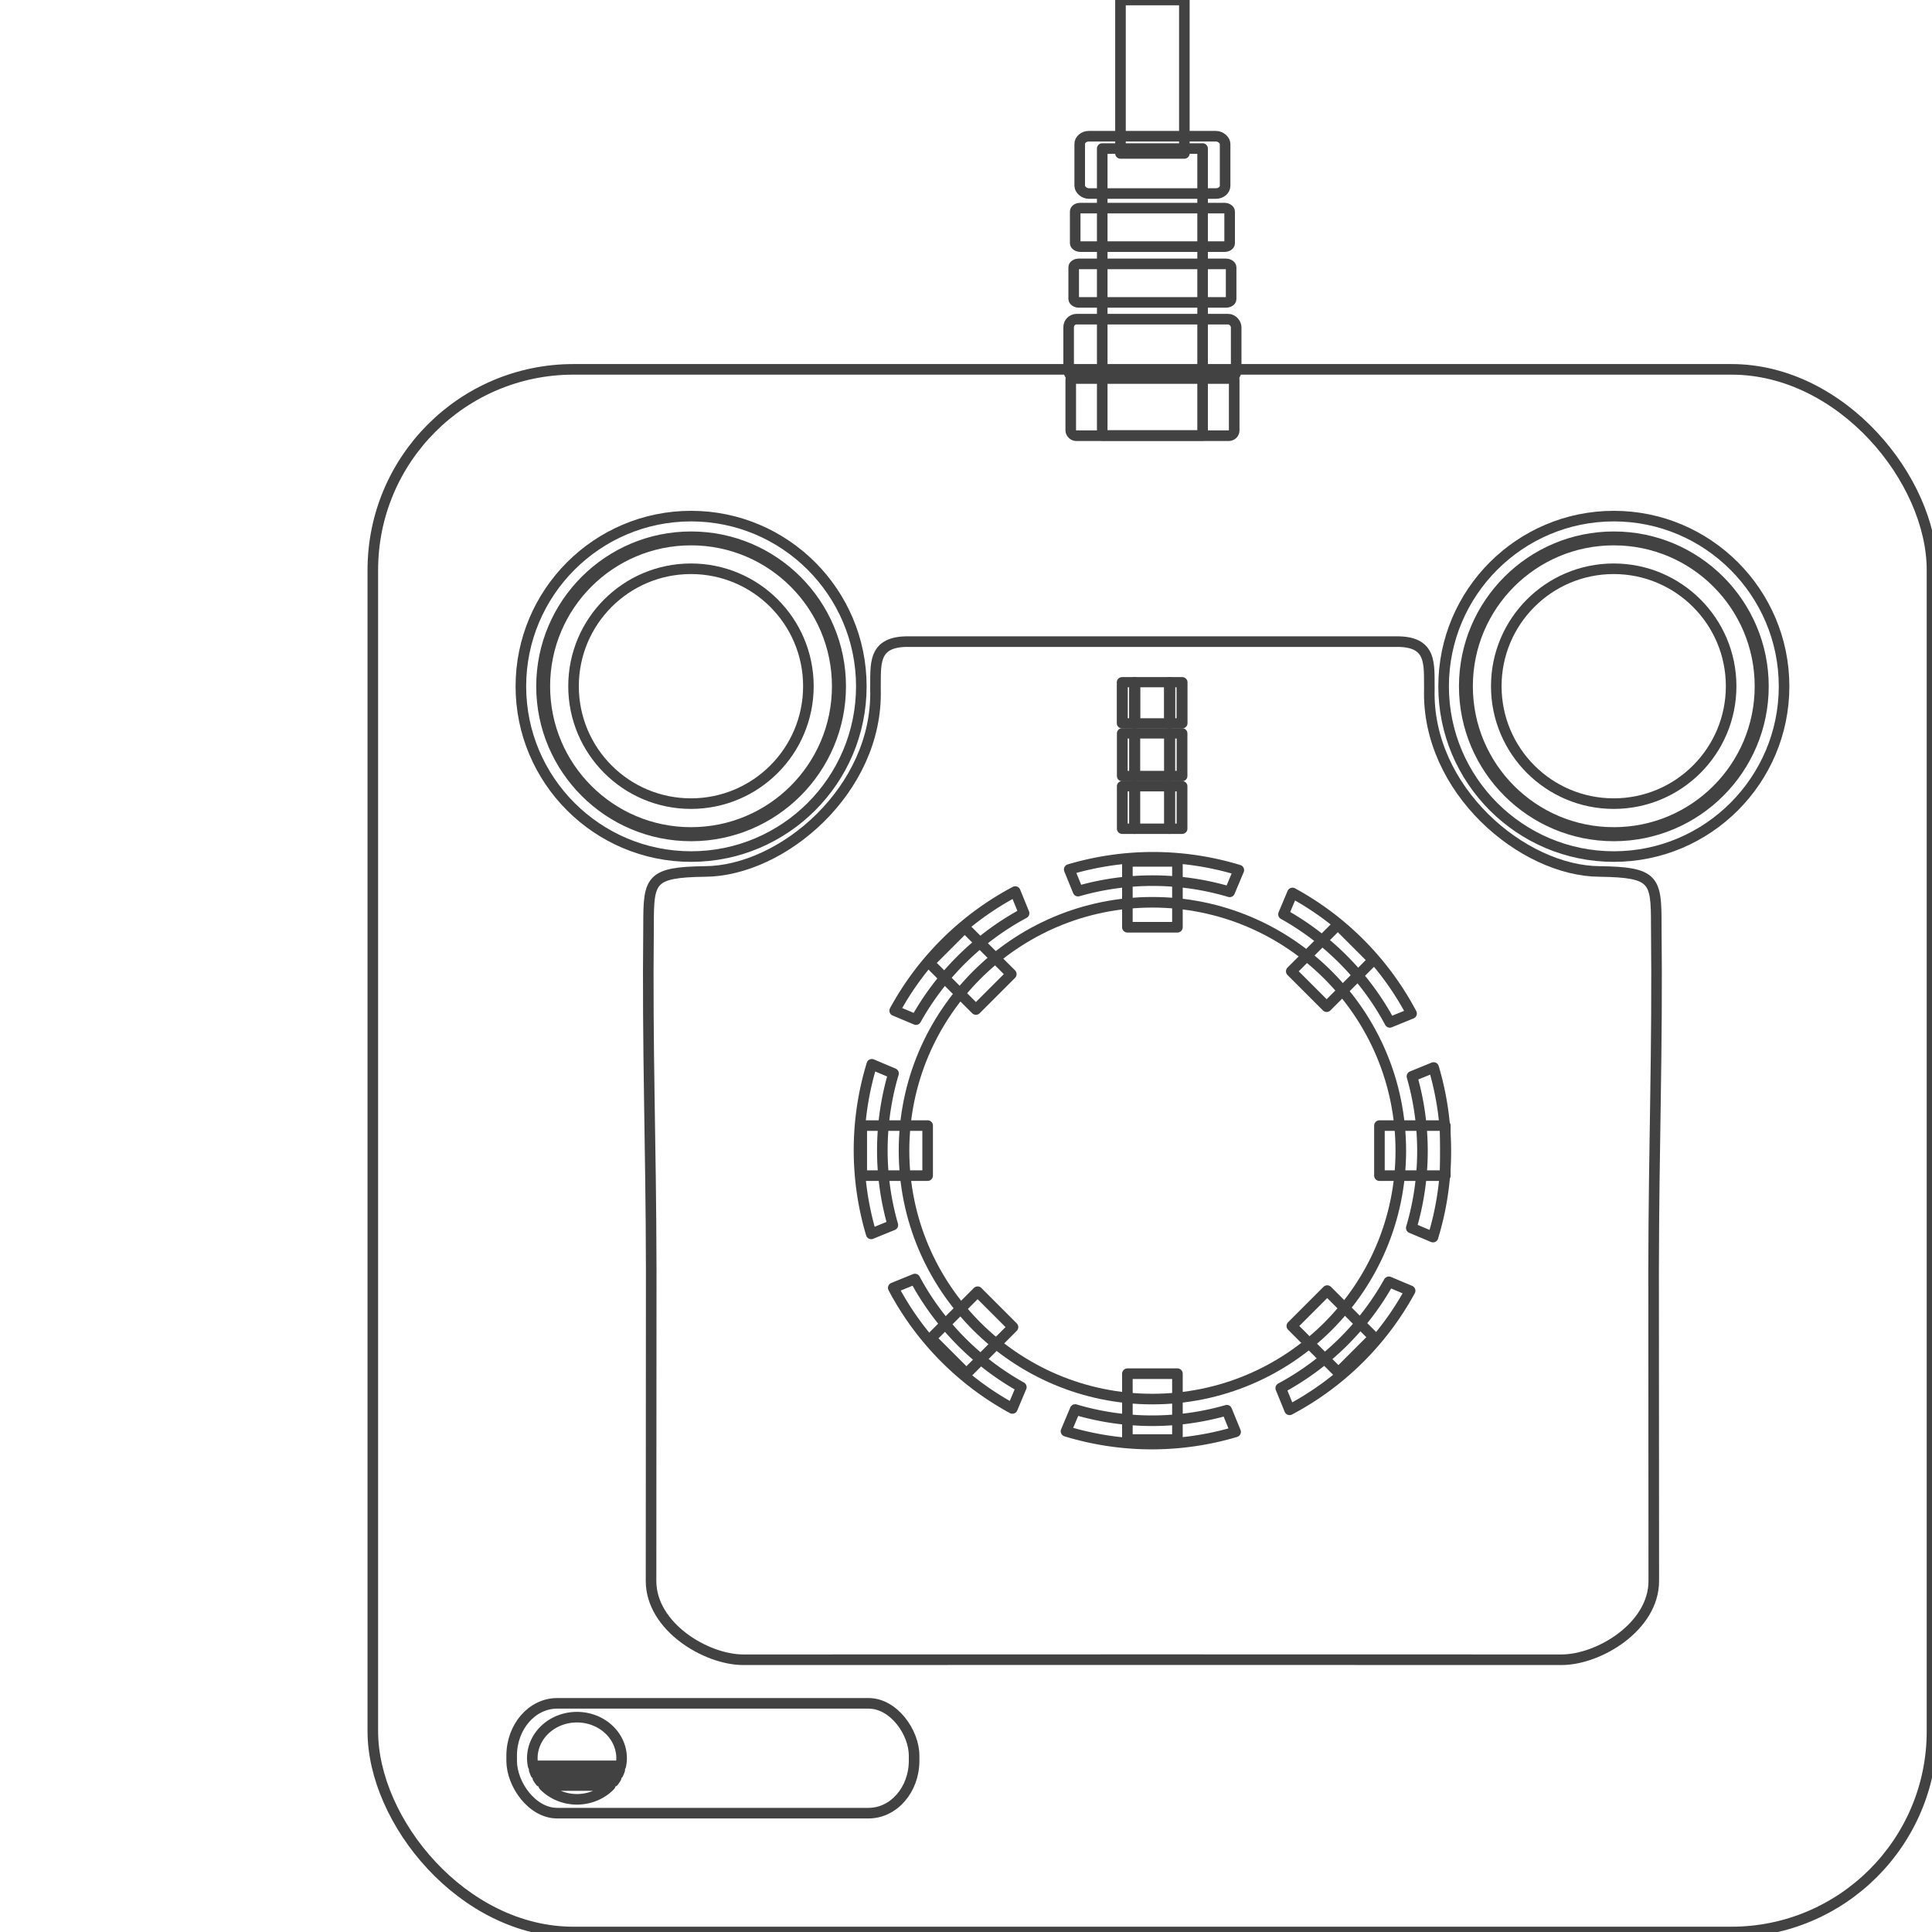 <?xml version="1.0" encoding="UTF-8" standalone="no"?>
<!-- Generator: Adobe Illustrator 19.0.0, SVG Export Plug-In . SVG Version: 6.00 Build 0)  -->

<svg
   version="1.1"
   id="Layer_1"
   x="0px"
   y="0px"
   viewBox="0 0 146 146"
   xml:space="preserve"
   sodipodi:docname="vic20.svg"
   inkscape:version="1.2.2 (732a01da63, 2022-12-09)"
   xmlns:inkscape="http://www.inkscape.org/namespaces/inkscape"
   xmlns:sodipodi="http://sodipodi.sourceforge.net/DTD/sodipodi-0.dtd"
   xmlns="http://www.w3.org/2000/svg"
   xmlns:svg="http://www.w3.org/2000/svg"
   xmlns:rdf="http://www.w3.org/1999/02/22-rdf-syntax-ns#"
   xmlns:cc="http://creativecommons.org/ns#"
   xmlns:dc="http://purl.org/dc/elements/1.1/"><defs
   id="defs41"><inkscape:path-effect
   effect="bend_path"
   id="path-effect4794"
   is_visible="true"
   bendpath="m 64.82,97.223 h 14.754"
   prop_scale="1"
   scale_y_rel="false"
   vertical="false" /><inkscape:path-effect
   effect="bend_path"
   id="path-effect4791"
   is_visible="true"
   bendpath="m 64.92,97.223 h 14.754"
   prop_scale="1"
   scale_y_rel="false"
   vertical="false" />
	
	
	
	
	

		
		
	
		
		
	
			
			
		</defs><sodipodi:namedview
   pagecolor="#434242"
   bordercolor="#434242"
   borderopacity="1"
   objecttolerance="10"
   gridtolerance="10"
   guidetolerance="10"
   inkscape:pageopacity="0"
   inkscape:pageshadow="2"
   inkscape:window-width="1920"
   inkscape:window-height="1009"
   id="namedview39"
   showgrid="true"
   inkscape:zoom="2.5018343"
   inkscape:cx="68.749557"
   inkscape:cy="47.565101"
   inkscape:window-x="-8"
   inkscape:window-y="-8"
   inkscape:window-maximized="1"
   inkscape:current-layer="Layer_1"
   inkscape:showpageshadow="0"
   inkscape:pagecheckerboard="1"
   inkscape:deskcolor="#434242" />

<g
   id="g6496"
   style="fill:none;stroke:#434242;stroke-opacity:1;stroke-width:0.8;stroke-dasharray:none"><rect
     ry="0"
     rx="0"
     y="0"
     x="84.674"
     height="11.594"
     width="4.827"
     id="rect4932"
     style="opacity:1;fill:none;fill-opacity:1;stroke:#434242;stroke-width:0.8;stroke-linecap:butt;stroke-linejoin:round;stroke-miterlimit:4;stroke-dasharray:none;stroke-dashoffset:0;stroke-opacity:1;paint-order:normal" /><rect
     y="11.226"
     x="83.295"
     height="21.683"
     width="7.585"
     id="rect4880"
     style="opacity:1;fill:none;fill-opacity:1;stroke:#434242;stroke-width:0.8;stroke-linecap:butt;stroke-linejoin:round;stroke-miterlimit:4;stroke-dasharray:none;stroke-dashoffset:0;stroke-opacity:1;paint-order:normal" /><rect
     ry="0.254"
     rx="0.38"
     y="15.728"
     x="81.252"
     height="2.909"
     width="11.671"
     id="rect5083-1-0-8-5-3-0-0-9"
     style="opacity:1;fill:none;fill-opacity:1;stroke:#434242;stroke-width:0.8;stroke-linecap:butt;stroke-linejoin:round;stroke-miterlimit:4;stroke-dasharray:none;stroke-dashoffset:0;stroke-opacity:1;paint-order:normal" /><rect
     ry="0.606"
     rx="0.603"
     y="24.119"
     x="80.756"
     height="4.487"
     width="12.661"
     id="rect5083-1-0-8-5-3-0"
     style="opacity:1;fill:none;fill-opacity:1;stroke:#434242;stroke-width:0.8;stroke-linecap:butt;stroke-linejoin:round;stroke-miterlimit:4;stroke-dasharray:none;stroke-dashoffset:0;stroke-opacity:1;paint-order:normal" /><rect
     ry="0.254"
     rx="0.387"
     y="19.942"
     x="81.138"
     height="2.909"
     width="11.898"
     id="rect5083-1-0-8-5-3-0-0"
     style="opacity:1;fill:none;fill-opacity:1;stroke:#434242;stroke-width:0.8;stroke-linecap:butt;stroke-linejoin:round;stroke-miterlimit:4;stroke-dasharray:none;stroke-dashoffset:0;stroke-opacity:1;paint-order:normal" /><rect
     ry="0.584"
     rx="0.696"
     y="10.294"
     x="81.593"
     height="4.331"
     width="10.988"
     id="rect5083-1-0-8-5"
     style="opacity:1;fill:none;fill-opacity:1;stroke:#434242;stroke-width:0.8;stroke-linecap:butt;stroke-linejoin:round;stroke-miterlimit:4;stroke-dasharray:none;stroke-dashoffset:0;stroke-opacity:1;paint-order:normal" /><rect
     ry="0.402"
     rx="0.402"
     y="28.311"
     x="80.915"
     height="4.615"
     width="12.353"
     id="rect5083-1-0-8-5-3"
     style="opacity:1;fill:none;fill-opacity:1;stroke:#434242;stroke-width:0.8;stroke-linecap:butt;stroke-linejoin:round;stroke-miterlimit:4;stroke-dasharray:none;stroke-dashoffset:0;stroke-opacity:1;paint-order:normal" /><rect
     rx="15.161"
     ry="15.161"
     y="27.912"
     x="28.174"
     height="118.088"
     width="117.826"
     id="rect4978"
     style="opacity:1;fill:none;fill-opacity:1;stroke:#434242;stroke-width:0.8;stroke-linecap:butt;stroke-linejoin:round;stroke-miterlimit:4;stroke-dasharray:none;stroke-dashoffset:0;stroke-opacity:1;paint-order:normal" /><g
     style="fill:none;fill-opacity:1;stroke:#434242;stroke-opacity:1;stroke-width:1.05;stroke-dasharray:none"
     transform="matrix(0.762,0,0,0.762,30.199,31.058)"
     id="g8">
				<circle
   cx="28.9"
   cy="27.3"
   r="14.5"
   id="circle6"
   style="fill:none;fill-opacity:1;stroke:#434242;stroke-opacity:1;stroke-width:1.05;stroke-dasharray:none" />
			</g><path
     style="fill:none;fill-opacity:1;stroke-width:0.8;stroke:#434242;stroke-opacity:1;stroke-dasharray:none"
     inkscape:connector-curvature="0"
     id="path30"
     d="m 65.09,51.866 c 0,7.094 -5.769,12.864 -12.864,12.864 -7.094,0 -12.864,-5.769 -12.864,-12.864 0,-7.094 5.769,-12.864 12.864,-12.864 7.094,0 12.864,5.769 12.864,12.864 z M 52.226,40.562 c -6.237,0 -11.304,5.067 -11.304,11.304 0,6.237 5.067,11.304 11.304,11.304 6.237,0 11.304,-5.067 11.304,-11.304 0,-6.237 -5.067,-11.304 -11.304,-11.304 z" /><path
     inkscape:connector-curvature="0"
     id="rect4815"
     d="m 68.721,48.488 c -2.834,-0.06 -2.529,1.746 -2.562,3.595 0.214,7.595 -7.049,13.748 -12.883,13.773 -4.135,0.059 -4.265,0.619 -4.265,4.015 -0.103,9.642 0.188,16.489 0.201,26.132 l -0.013,23.47 c 0,3.458 4.16,5.952 6.965,5.953 l 30.923,-0.006 30.923,0.006 c 2.805,-8e-4 6.965,-2.495 6.965,-5.953 l -0.013,-23.47 c 0.013,-9.643 0.304,-16.491 0.201,-26.132 0,-3.395 -0.13,-3.956 -4.265,-4.015 -5.834,-0.025 -13.098,-6.178 -12.883,-13.773 -0.034,-1.849 0.272,-3.655 -2.562,-3.595 H 90.218 83.956 Z"
     style="opacity:1;fill:none;fill-opacity:1;stroke:#434242;stroke-width:0.8;stroke-linecap:butt;stroke-linejoin:round;stroke-miterlimit:4;stroke-dasharray:none;stroke-dashoffset:0;stroke-opacity:1;paint-order:normal" /><g
     transform="matrix(0.875,0,0,0.816,24.841,23.553)"
     id="g5237-9-4"
     style="fill:none;stroke:#434242;stroke-opacity:1;stroke-width:0.947;stroke-dasharray:none"><path
       style="opacity:1;fill:none;fill-opacity:1;stroke:#434242;stroke-width:0.947;stroke-linecap:butt;stroke-linejoin:round;stroke-miterlimit:4;stroke-dasharray:none;stroke-dashoffset:0;stroke-opacity:1;paint-order:normal"
       d="m 69.607,34.312 h 3.019 v 3.812 h -3.019 z"
       id="rect4778-9-2-6-22-8"
       inkscape:connector-curvature="0" /><path
       style="opacity:1;fill:none;fill-opacity:1;stroke:#434242;stroke-width:0.947;stroke-linecap:butt;stroke-linejoin:round;stroke-miterlimit:4;stroke-dasharray:none;stroke-dashoffset:0;stroke-opacity:1;paint-order:normal"
       d="m 68.537,34.312 h 1.07 v 3.812 h -1.07 z"
       id="rect4778-9-2-6-5-4-1"
       inkscape:connector-curvature="0" /><path
       style="opacity:1;fill:none;fill-opacity:1;stroke:#434242;stroke-width:0.947;stroke-linecap:butt;stroke-linejoin:round;stroke-miterlimit:4;stroke-dasharray:none;stroke-dashoffset:0;stroke-opacity:1;paint-order:normal"
       d="m 72.626,34.312 h 1.07 v 3.812 h -1.07 z"
       id="rect4778-9-2-6-5-8-77-2"
       inkscape:connector-curvature="0" /></g><path
     inkscape:connector-curvature="0"
     id="path4796"
     d="m 93.605,65.75 a 22.187,22.187 0 0 0 -12.804,-0.044 l 0.667,1.636 a 20.439,20.439 0 0 1 11.457,0.054 l 0.691,-1.642 a 22.187,22.187 0 0 0 -0.011,-0.005 z m 4.065,1.731 -0.677,1.61 a 20.439,20.439 0 0 1 8.037,8.169 l 1.64,-0.669 a 22.187,22.187 0 0 0 -9,-9.111 z m 10.668,13.19 -1.638,0.668 A 20.439,20.439 0 0 1 106.65,92.795 l 1.64,0.69 a 22.187,22.187 0 0 0 0.048,-12.814 z M 76.721,67.375 a 22.187,22.187 0 0 0 -9.109,8.999 l 1.606,0.676 a 20.439,20.439 0 0 1 8.17,-8.037 z m -10.837,13.054 a 22.187,22.187 0 0 0 -0.048,12.814 L 67.472,92.576 a 20.439,20.439 0 0 1 0.05,-11.457 z m 39.072,16.436 a 20.439,20.439 0 0 1 -8.17,8.037 l 0.667,1.636 a 22.187,22.187 0 0 0 9.108,-8.998 z M 69.142,96.656 67.504,97.323 a 22.187,22.187 0 0 0 9,9.111 l 0.677,-1.609 a 20.439,20.439 0 0 1 -8.039,-8.168 z m 23.564,9.915 a 20.439,20.439 0 0 1 -11.457,-0.054 l -0.691,1.642 a 22.187,22.187 0 0 0 12.815,0.046 z"
     style="opacity:1;fill:none;fill-opacity:1;stroke:#434242;stroke-width:0.8;stroke-linecap:butt;stroke-linejoin:round;stroke-miterlimit:4;stroke-dasharray:none;stroke-dashoffset:0;stroke-opacity:1;paint-order:normal" /><rect
     transform="rotate(135)"
     inkscape:transform-center-y="-3.3040202"
     inkscape:transform-center-x="0.1335562"
     y="-144.863"
     x="-1.957"
     height="4.979"
     width="3.782"
     id="rect4778-9-2-3-0-4-0-5-9"
     style="opacity:1;fill:none;fill-opacity:1;stroke:#434242;stroke-width:0.8;stroke-linecap:butt;stroke-linejoin:round;stroke-miterlimit:4;stroke-dasharray:none;stroke-dashoffset:0;stroke-opacity:1;paint-order:normal" /><rect
     transform="rotate(45)"
     inkscape:transform-center-y="0.13355563"
     inkscape:transform-center-x="3.3040195"
     y="-22.076"
     x="120.901"
     height="4.979"
     width="3.782"
     id="rect4778-9-2-3-0-4"
     style="opacity:1;fill:none;fill-opacity:1;stroke:#434242;stroke-width:0.8;stroke-linecap:butt;stroke-linejoin:round;stroke-miterlimit:4;stroke-dasharray:none;stroke-dashoffset:0;stroke-opacity:1;paint-order:normal" /><rect
     inkscape:transform-center-y="-16.798768"
     inkscape:transform-center-x="-13.656553"
     transform="rotate(-90)"
     y="65.122"
     x="-88.842"
     height="4.979"
     width="3.782"
     id="rect4778-9-2"
     style="opacity:1;fill:none;fill-opacity:1;stroke:#434242;stroke-width:0.8;stroke-linecap:butt;stroke-linejoin:round;stroke-miterlimit:4;stroke-dasharray:none;stroke-dashoffset:0;stroke-opacity:1;paint-order:normal" /><rect
     inkscape:transform-center-y="-16.798768"
     inkscape:transform-center-x="-13.656553"
     transform="rotate(-90)"
     y="104.243"
     x="-88.842"
     height="4.979"
     width="3.782"
     id="rect4778-9-2-3"
     style="opacity:1;fill:none;fill-opacity:1;stroke:#434242;stroke-width:0.8;stroke-linecap:butt;stroke-linejoin:round;stroke-miterlimit:4;stroke-dasharray:none;stroke-dashoffset:0;stroke-opacity:1;paint-order:normal" /><rect
     transform="rotate(45)"
     inkscape:transform-center-y="0.13355563"
     inkscape:transform-center-x="3.3040195"
     y="16.784"
     x="121.263"
     height="4.979"
     width="3.782"
     id="rect4778-9-2-3-0-4-0"
     style="opacity:1;fill:none;fill-opacity:1;stroke:#434242;stroke-width:0.8;stroke-linecap:butt;stroke-linejoin:round;stroke-miterlimit:4;stroke-dasharray:none;stroke-dashoffset:0;stroke-opacity:1;paint-order:normal" /><rect
     transform="rotate(135)"
     inkscape:transform-center-y="-3.3040202"
     inkscape:transform-center-x="0.1335562"
     y="-106.093"
     x="-1.987"
     height="4.979"
     width="3.782"
     id="rect4778-9-2-3-0-4-0-5"
     style="opacity:1;fill:none;fill-opacity:1;stroke:#434242;stroke-width:0.8;stroke-linecap:butt;stroke-linejoin:round;stroke-miterlimit:4;stroke-dasharray:none;stroke-dashoffset:0;stroke-opacity:1;paint-order:normal" /><rect
     rx="3.441"
     ry="3.957"
     y="128.72"
     x="38.666"
     height="8.299"
     width="30.412"
     id="rect5077"
     style="opacity:1;fill:none;fill-opacity:1;stroke:#434242;stroke-width:0.8;stroke-linecap:butt;stroke-linejoin:round;stroke-miterlimit:4;stroke-dasharray:none;stroke-dashoffset:0;stroke-opacity:1;paint-order:normal" /><g
     transform="matrix(0.875,0,0,0.844,24.841,30.452)"
     id="g5237"
     style="fill:none;stroke:#434242;stroke-opacity:1;stroke-width:0.931;stroke-dasharray:none"><path
       style="opacity:1;fill:none;fill-opacity:1;stroke:#434242;stroke-width:0.931;stroke-linecap:butt;stroke-linejoin:round;stroke-miterlimit:4;stroke-dasharray:none;stroke-dashoffset:0;stroke-opacity:1;paint-order:normal"
       d="m 69.607,34.312 h 3.019 v 3.812 h -3.019 z"
       id="rect4778-9-2-6"
       inkscape:connector-curvature="0" /><path
       style="opacity:1;fill:none;fill-opacity:1;stroke:#434242;stroke-width:0.931;stroke-linecap:butt;stroke-linejoin:round;stroke-miterlimit:4;stroke-dasharray:none;stroke-dashoffset:0;stroke-opacity:1;paint-order:normal"
       d="m 68.537,34.312 h 1.07 v 3.812 h -1.07 z"
       id="rect4778-9-2-6-5"
       inkscape:connector-curvature="0" /><path
       style="opacity:1;fill:none;fill-opacity:1;stroke:#434242;stroke-width:0.931;stroke-linecap:butt;stroke-linejoin:round;stroke-miterlimit:4;stroke-dasharray:none;stroke-dashoffset:0;stroke-opacity:1;paint-order:normal"
       d="m 72.626,34.312 h 1.07 v 3.812 h -1.07 z"
       id="rect4778-9-2-6-5-8"
       inkscape:connector-curvature="0" /></g><g
     transform="matrix(0.875,0,0,0.847,24.841,26.356)"
     id="g5237-9"
     style="fill:none;stroke:#434242;stroke-opacity:1;stroke-width:0.929;stroke-dasharray:none"><path
       style="opacity:1;fill:none;fill-opacity:1;stroke:#434242;stroke-width:0.929;stroke-linecap:butt;stroke-linejoin:round;stroke-miterlimit:4;stroke-dasharray:none;stroke-dashoffset:0;stroke-opacity:1;paint-order:normal"
       d="m 69.607,34.312 h 3.019 v 3.812 h -3.019 z"
       id="rect4778-9-2-6-22"
       inkscape:connector-curvature="0" /><path
       style="opacity:1;fill:none;fill-opacity:1;stroke:#434242;stroke-width:0.929;stroke-linecap:butt;stroke-linejoin:round;stroke-miterlimit:4;stroke-dasharray:none;stroke-dashoffset:0;stroke-opacity:1;paint-order:normal"
       d="m 68.537,34.312 h 1.07 v 3.812 h -1.07 z"
       id="rect4778-9-2-6-5-4"
       inkscape:connector-curvature="0" /><path
       style="opacity:1;fill:none;fill-opacity:1;stroke:#434242;stroke-width:0.929;stroke-linecap:butt;stroke-linejoin:round;stroke-miterlimit:4;stroke-dasharray:none;stroke-dashoffset:0;stroke-opacity:1;paint-order:normal"
       d="m 72.626,34.312 h 1.07 v 3.812 h -1.07 z"
       id="rect4778-9-2-6-5-8-77"
       inkscape:connector-curvature="0" /></g><g
     style="fill:none;fill-opacity:1;stroke:#434242;stroke-opacity:1;stroke-width:1.05;stroke-dasharray:none"
     transform="matrix(0.762,0,0,0.762,99.93,31.058)"
     id="g8-6"><circle
       cx="28.9"
       cy="27.3"
       r="14.5"
       id="circle6-9"
       style="fill:none;fill-opacity:1;stroke:#434242;stroke-opacity:1;stroke-width:1.05;stroke-dasharray:none" /></g><path
     style="fill:none;fill-opacity:1;stroke-width:0.8;stroke:#434242;stroke-opacity:1;stroke-dasharray:none"
     inkscape:connector-curvature="0"
     id="path30-3"
     d="m 134.821,51.866 c 0,7.094 -5.769,12.864 -12.864,12.864 -7.094,0 -12.864,-5.769 -12.864,-12.864 0,-7.094 5.769,-12.864 12.864,-12.864 7.094,0 12.864,5.769 12.864,12.864 z M 121.957,40.562 c -6.237,0 -11.304,5.067 -11.304,11.304 0,6.237 5.067,11.304 11.304,11.304 6.237,0 11.304,-5.067 11.304,-11.304 0,-6.237 -5.067,-11.304 -11.304,-11.304 z" /><g
     style="fill:none;fill-opacity:1;stroke:#434242;stroke-opacity:1;stroke-width:1.306;stroke-dasharray:none"
     transform="matrix(0.612,0,0,0.612,34.529,35.148)"
     id="g8-69"><circle
       cx="28.9"
       cy="27.3"
       r="14.5"
       id="circle6-2"
       style="fill:none;fill-opacity:1;stroke:#434242;stroke-opacity:1;stroke-width:1.306;stroke-dasharray:none" /></g><g
     style="fill:none;fill-opacity:1;stroke:#434242;stroke-opacity:1;stroke-width:1.306;stroke-dasharray:none"
     transform="matrix(0.612,0,0,0.612,104.26,35.148)"
     id="g8-69-2"><circle
       cx="28.9"
       cy="27.3"
       r="14.5"
       id="circle6-2-4"
       style="fill:none;fill-opacity:1;stroke:#434242;stroke-opacity:1;stroke-width:1.306;stroke-dasharray:none" /></g><path
     inkscape:connector-curvature="0"
     id="path4991"
     d="m 43.601,129.765 a 3.373,3.104 0 0 0 -3.374,3.104 3.373,3.104 0 0 0 0.062,0.574 h 6.623 a 3.373,3.104 0 0 0 0.062,-0.574 3.373,3.104 0 0 0 -3.372,-3.104 z m -3.234,3.98 a 3.373,3.104 0 0 0 0.118,0.306 h 6.229 a 3.373,3.104 0 0 0 0.12,-0.306 z m 0.276,0.608 a 3.373,3.104 0 0 0 0.186,0.276 h 5.541 a 3.373,3.104 0 0 0 0.188,-0.276 z m 0.446,0.578 a 3.373,3.104 0 0 0 2.513,1.043 3.373,3.104 0 0 0 2.509,-1.043 z"
     style="opacity:1;fill:none;fill-opacity:1;stroke:#434242;stroke-width:0.8;stroke-linecap:butt;stroke-linejoin:round;stroke-miterlimit:4;stroke-dasharray:none;stroke-dashoffset:0;stroke-opacity:1;paint-order:normal" /><rect
     inkscape:transform-center-y="-0.016569883"
     inkscape:transform-center-x="0.036263862"
     y="65.093"
     x="85.196"
     height="4.979"
     width="3.782"
     id="rect4778-9-2-3-0"
     style="opacity:1;fill:none;fill-opacity:1;stroke:#434242;stroke-width:0.8;stroke-linecap:butt;stroke-linejoin:round;stroke-miterlimit:4;stroke-dasharray:none;stroke-dashoffset:0;stroke-opacity:1;paint-order:normal" /><rect
     y="103.808"
     x="85.196"
     height="4.979"
     width="3.782"
     id="rect4778-9-2-8"
     style="opacity:1;fill:none;fill-opacity:1;stroke:#434242;stroke-width:0.8;stroke-linecap:butt;stroke-linejoin:round;stroke-miterlimit:4;stroke-dasharray:none;stroke-dashoffset:0;stroke-opacity:1;paint-order:normal" /><circle
     r="18.771"
     cx="87.087"
     cy="86.956"
     id="circle34"
     style="opacity:1;fill:none;fill-opacity:1;stroke-width:0.8;stroke:#434242;stroke-opacity:1;stroke-dasharray:none" /></g></svg>
